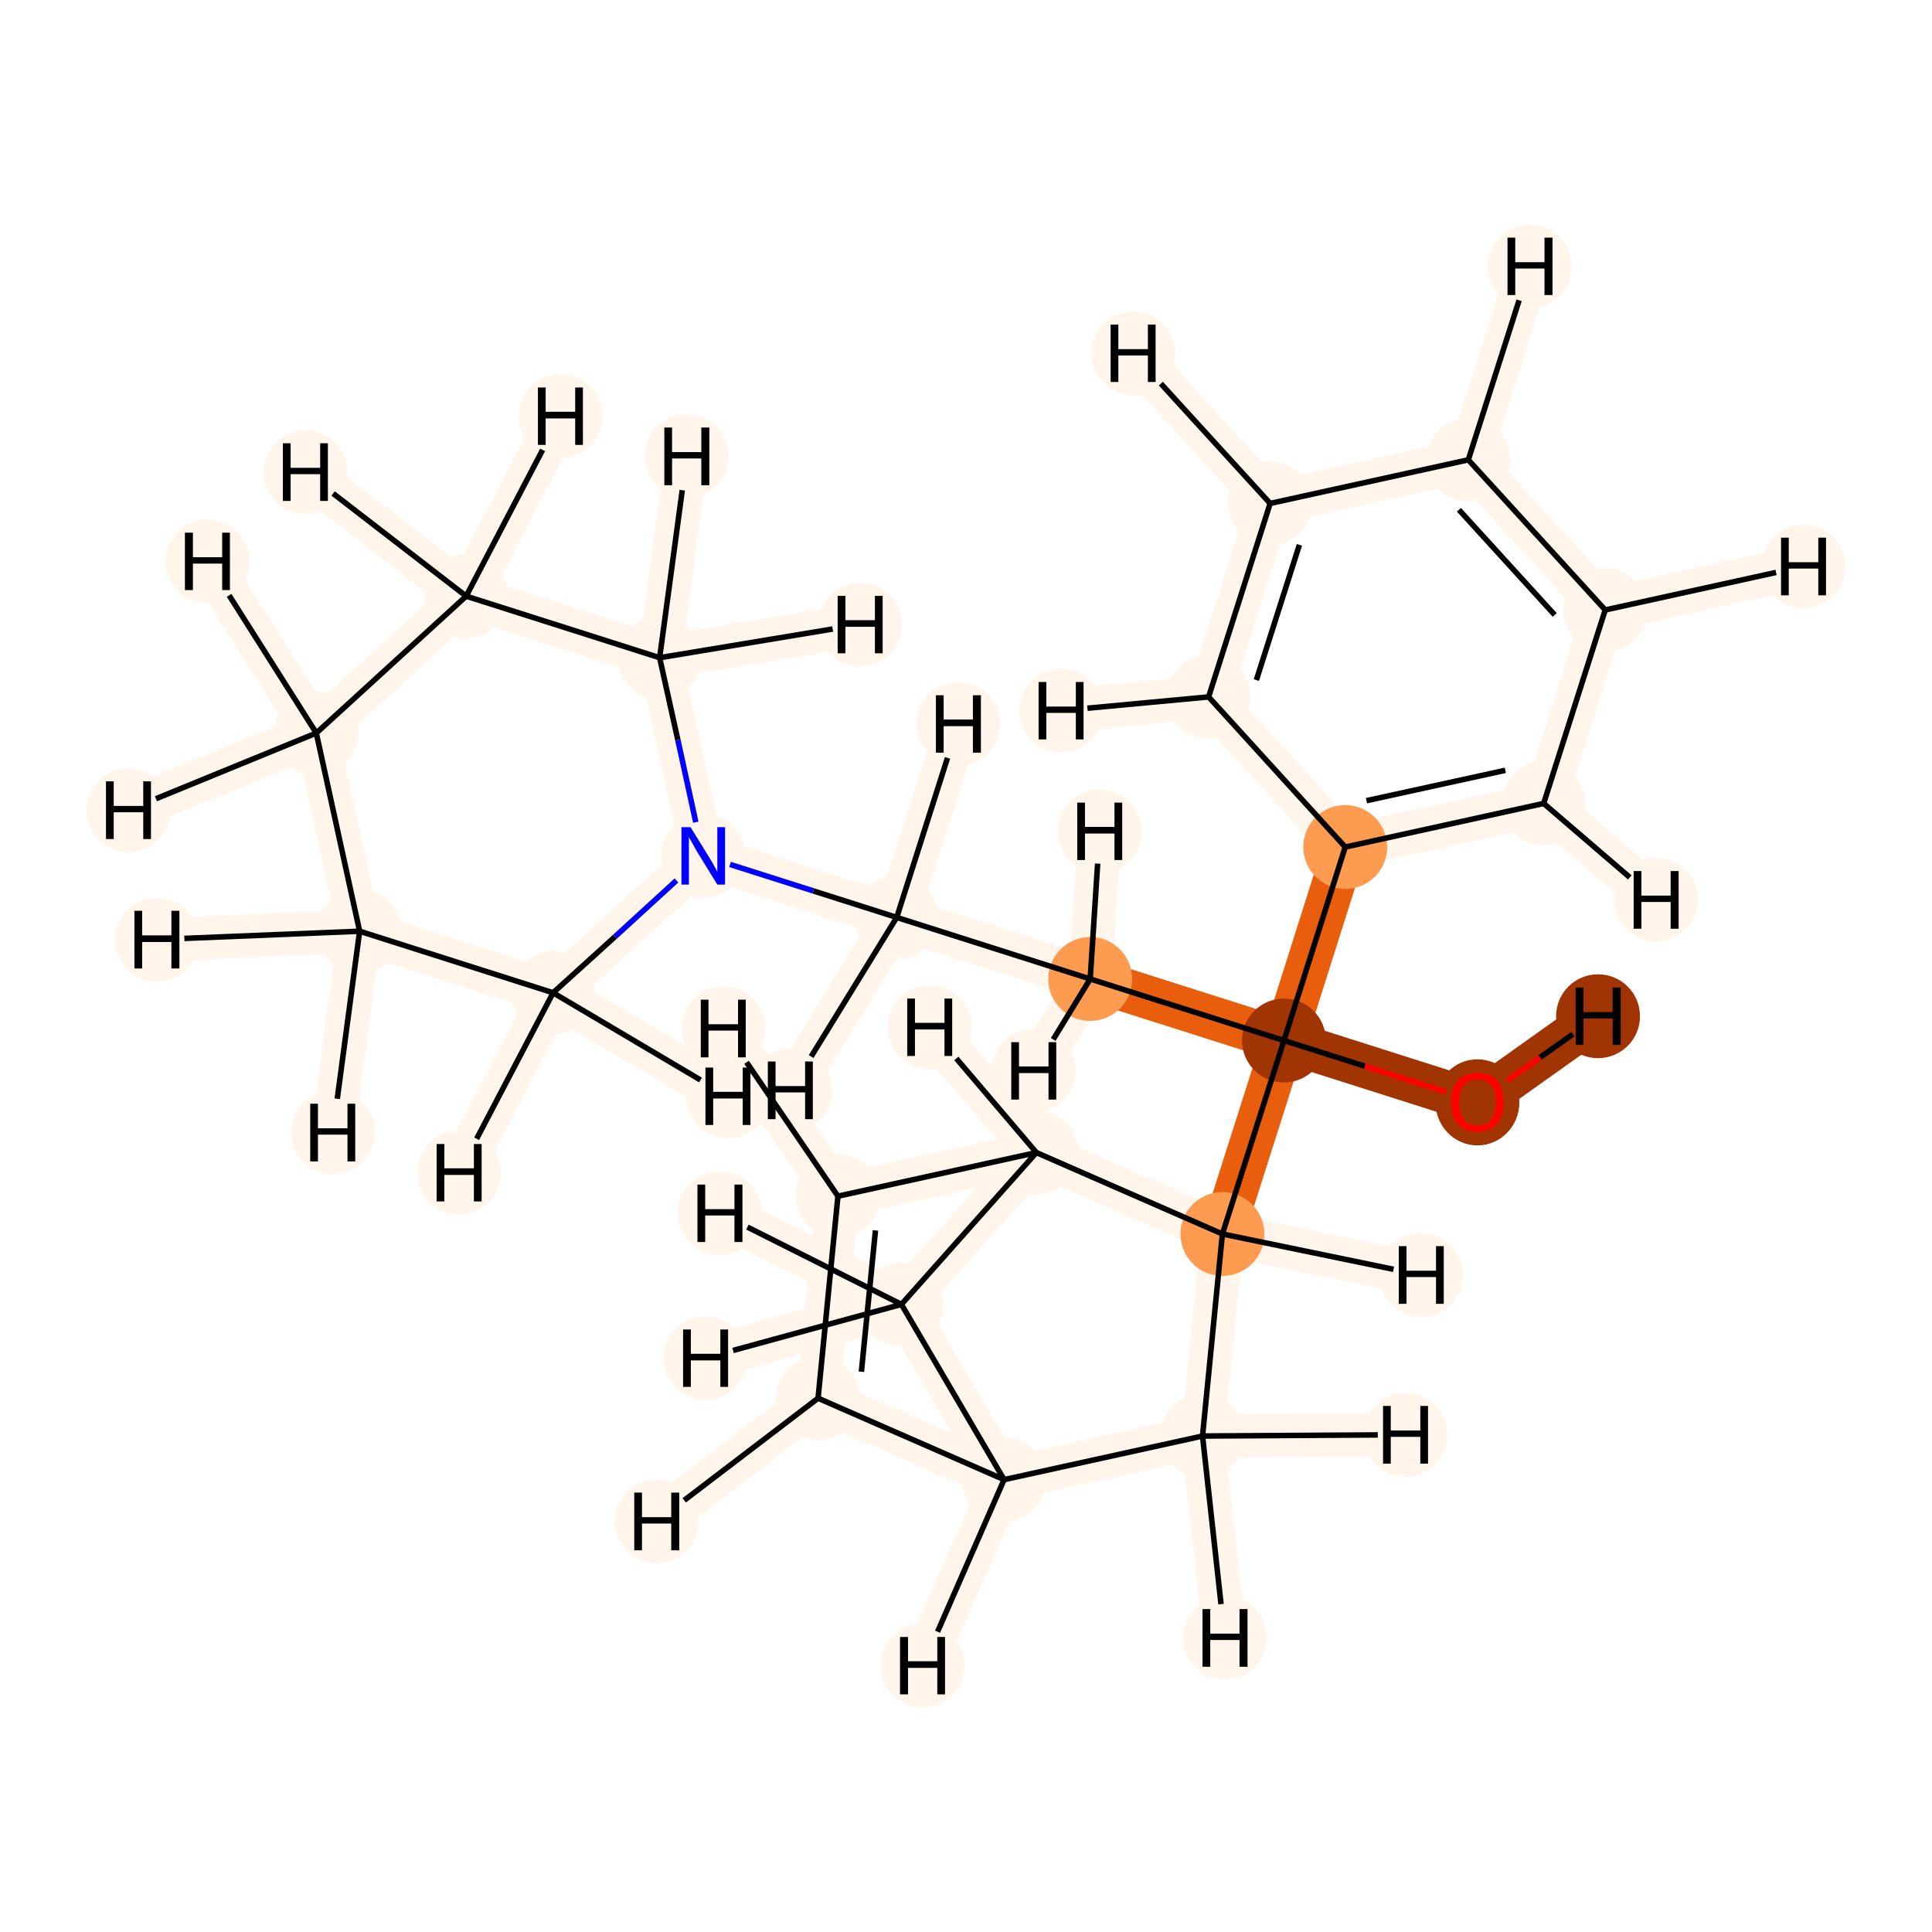 <?xml version='1.0' encoding='iso-8859-1'?>
<svg version='1.1' baseProfile='full'
              xmlns='http://www.w3.org/2000/svg'
                      xmlns:rdkit='http://www.rdkit.org/xml'
                      xmlns:xlink='http://www.w3.org/1999/xlink'
                  xml:space='preserve'
width='700px' height='700px' viewBox='0 0 700 700'>
<!-- END OF HEADER -->
<rect style='opacity:1.0;fill:#FFFFFF;stroke:none' width='700.0' height='700.0' x='0.0' y='0.0'> </rect>
<path d='M 535.3,399.3 L 465.2,377.0' style='fill:none;fill-rule:evenodd;stroke:#A13403;stroke-width:15.7px;stroke-linecap:butt;stroke-linejoin:miter;stroke-opacity:1' />
<path d='M 535.3,399.3 L 579.0,368.2' style='fill:none;fill-rule:evenodd;stroke:#A13403;stroke-width:15.7px;stroke-linecap:butt;stroke-linejoin:miter;stroke-opacity:1' />
<path d='M 465.2,377.0 L 442.9,447.1' style='fill:none;fill-rule:evenodd;stroke:#E95E0D;stroke-width:15.7px;stroke-linecap:butt;stroke-linejoin:miter;stroke-opacity:1' />
<path d='M 465.2,377.0 L 487.4,306.9' style='fill:none;fill-rule:evenodd;stroke:#E95E0D;stroke-width:15.7px;stroke-linecap:butt;stroke-linejoin:miter;stroke-opacity:1' />
<path d='M 465.2,377.0 L 395.0,354.7' style='fill:none;fill-rule:evenodd;stroke:#E95E0D;stroke-width:15.7px;stroke-linecap:butt;stroke-linejoin:miter;stroke-opacity:1' />
<path d='M 442.9,447.1 L 435.7,520.3' style='fill:none;fill-rule:evenodd;stroke:#FFF5EB;stroke-width:15.7px;stroke-linecap:butt;stroke-linejoin:miter;stroke-opacity:1' />
<path d='M 442.9,447.1 L 375.5,417.6' style='fill:none;fill-rule:evenodd;stroke:#FFF5EB;stroke-width:15.7px;stroke-linecap:butt;stroke-linejoin:miter;stroke-opacity:1' />
<path d='M 442.9,447.1 L 514.9,461.9' style='fill:none;fill-rule:evenodd;stroke:#FFF5EB;stroke-width:15.7px;stroke-linecap:butt;stroke-linejoin:miter;stroke-opacity:1' />
<path d='M 435.7,520.3 L 363.8,536.1' style='fill:none;fill-rule:evenodd;stroke:#FFF5EB;stroke-width:15.7px;stroke-linecap:butt;stroke-linejoin:miter;stroke-opacity:1' />
<path d='M 435.7,520.3 L 509.2,519.9' style='fill:none;fill-rule:evenodd;stroke:#FFF5EB;stroke-width:15.7px;stroke-linecap:butt;stroke-linejoin:miter;stroke-opacity:1' />
<path d='M 435.7,520.3 L 443.8,593.4' style='fill:none;fill-rule:evenodd;stroke:#FFF5EB;stroke-width:15.7px;stroke-linecap:butt;stroke-linejoin:miter;stroke-opacity:1' />
<path d='M 363.8,536.1 L 326.6,472.6' style='fill:none;fill-rule:evenodd;stroke:#FFF5EB;stroke-width:15.7px;stroke-linecap:butt;stroke-linejoin:miter;stroke-opacity:1' />
<path d='M 363.8,536.1 L 296.4,506.6' style='fill:none;fill-rule:evenodd;stroke:#FFF5EB;stroke-width:15.7px;stroke-linecap:butt;stroke-linejoin:miter;stroke-opacity:1' />
<path d='M 363.8,536.1 L 334.3,603.5' style='fill:none;fill-rule:evenodd;stroke:#FFF5EB;stroke-width:15.7px;stroke-linecap:butt;stroke-linejoin:miter;stroke-opacity:1' />
<path d='M 326.6,472.6 L 375.5,417.6' style='fill:none;fill-rule:evenodd;stroke:#FFF5EB;stroke-width:15.7px;stroke-linecap:butt;stroke-linejoin:miter;stroke-opacity:1' />
<path d='M 326.6,472.6 L 255.6,492.1' style='fill:none;fill-rule:evenodd;stroke:#FFF5EB;stroke-width:15.7px;stroke-linecap:butt;stroke-linejoin:miter;stroke-opacity:1' />
<path d='M 326.6,472.6 L 260.8,439.6' style='fill:none;fill-rule:evenodd;stroke:#FFF5EB;stroke-width:15.7px;stroke-linecap:butt;stroke-linejoin:miter;stroke-opacity:1' />
<path d='M 375.5,417.6 L 303.6,433.4' style='fill:none;fill-rule:evenodd;stroke:#FFF5EB;stroke-width:15.7px;stroke-linecap:butt;stroke-linejoin:miter;stroke-opacity:1' />
<path d='M 375.5,417.6 L 336.9,372.2' style='fill:none;fill-rule:evenodd;stroke:#FFF5EB;stroke-width:15.7px;stroke-linecap:butt;stroke-linejoin:miter;stroke-opacity:1' />
<path d='M 303.6,433.4 L 296.4,506.6' style='fill:none;fill-rule:evenodd;stroke:#FFF5EB;stroke-width:15.7px;stroke-linecap:butt;stroke-linejoin:miter;stroke-opacity:1' />
<path d='M 303.6,433.4 L 262.1,372.6' style='fill:none;fill-rule:evenodd;stroke:#FFF5EB;stroke-width:15.7px;stroke-linecap:butt;stroke-linejoin:miter;stroke-opacity:1' />
<path d='M 296.4,506.6 L 237.9,551.2' style='fill:none;fill-rule:evenodd;stroke:#FFF5EB;stroke-width:15.7px;stroke-linecap:butt;stroke-linejoin:miter;stroke-opacity:1' />
<path d='M 487.4,306.9 L 559.3,291.1' style='fill:none;fill-rule:evenodd;stroke:#FFF5EB;stroke-width:15.7px;stroke-linecap:butt;stroke-linejoin:miter;stroke-opacity:1' />
<path d='M 487.4,306.9 L 437.9,252.5' style='fill:none;fill-rule:evenodd;stroke:#FFF5EB;stroke-width:15.7px;stroke-linecap:butt;stroke-linejoin:miter;stroke-opacity:1' />
<path d='M 559.3,291.1 L 581.6,221.0' style='fill:none;fill-rule:evenodd;stroke:#FFF5EB;stroke-width:15.7px;stroke-linecap:butt;stroke-linejoin:miter;stroke-opacity:1' />
<path d='M 559.3,291.1 L 600.0,326.0' style='fill:none;fill-rule:evenodd;stroke:#FFF5EB;stroke-width:15.7px;stroke-linecap:butt;stroke-linejoin:miter;stroke-opacity:1' />
<path d='M 581.6,221.0 L 532.0,166.6' style='fill:none;fill-rule:evenodd;stroke:#FFF5EB;stroke-width:15.7px;stroke-linecap:butt;stroke-linejoin:miter;stroke-opacity:1' />
<path d='M 581.6,221.0 L 653.5,205.2' style='fill:none;fill-rule:evenodd;stroke:#FFF5EB;stroke-width:15.7px;stroke-linecap:butt;stroke-linejoin:miter;stroke-opacity:1' />
<path d='M 532.0,166.6 L 460.2,182.4' style='fill:none;fill-rule:evenodd;stroke:#FFF5EB;stroke-width:15.7px;stroke-linecap:butt;stroke-linejoin:miter;stroke-opacity:1' />
<path d='M 532.0,166.6 L 554.3,96.5' style='fill:none;fill-rule:evenodd;stroke:#FFF5EB;stroke-width:15.7px;stroke-linecap:butt;stroke-linejoin:miter;stroke-opacity:1' />
<path d='M 460.2,182.4 L 437.9,252.5' style='fill:none;fill-rule:evenodd;stroke:#FFF5EB;stroke-width:15.7px;stroke-linecap:butt;stroke-linejoin:miter;stroke-opacity:1' />
<path d='M 460.2,182.4 L 410.6,128.0' style='fill:none;fill-rule:evenodd;stroke:#FFF5EB;stroke-width:15.7px;stroke-linecap:butt;stroke-linejoin:miter;stroke-opacity:1' />
<path d='M 437.9,252.5 L 384.5,257.5' style='fill:none;fill-rule:evenodd;stroke:#FFF5EB;stroke-width:15.7px;stroke-linecap:butt;stroke-linejoin:miter;stroke-opacity:1' />
<path d='M 395.0,354.7 L 324.9,332.4' style='fill:none;fill-rule:evenodd;stroke:#FFF5EB;stroke-width:15.7px;stroke-linecap:butt;stroke-linejoin:miter;stroke-opacity:1' />
<path d='M 395.0,354.7 L 398.4,301.2' style='fill:none;fill-rule:evenodd;stroke:#FFF5EB;stroke-width:15.7px;stroke-linecap:butt;stroke-linejoin:miter;stroke-opacity:1' />
<path d='M 395.0,354.7 L 374.5,388.0' style='fill:none;fill-rule:evenodd;stroke:#FFF5EB;stroke-width:15.7px;stroke-linecap:butt;stroke-linejoin:miter;stroke-opacity:1' />
<path d='M 324.9,332.4 L 254.8,310.1' style='fill:none;fill-rule:evenodd;stroke:#FFF5EB;stroke-width:15.7px;stroke-linecap:butt;stroke-linejoin:miter;stroke-opacity:1' />
<path d='M 324.9,332.4 L 347.2,262.3' style='fill:none;fill-rule:evenodd;stroke:#FFF5EB;stroke-width:15.7px;stroke-linecap:butt;stroke-linejoin:miter;stroke-opacity:1' />
<path d='M 324.9,332.4 L 286.3,395.1' style='fill:none;fill-rule:evenodd;stroke:#FFF5EB;stroke-width:15.7px;stroke-linecap:butt;stroke-linejoin:miter;stroke-opacity:1' />
<path d='M 254.8,310.1 L 239.0,238.3' style='fill:none;fill-rule:evenodd;stroke:#FFF5EB;stroke-width:15.7px;stroke-linecap:butt;stroke-linejoin:miter;stroke-opacity:1' />
<path d='M 254.8,310.1 L 200.4,359.7' style='fill:none;fill-rule:evenodd;stroke:#FFF5EB;stroke-width:15.7px;stroke-linecap:butt;stroke-linejoin:miter;stroke-opacity:1' />
<path d='M 239.0,238.3 L 168.9,216.0' style='fill:none;fill-rule:evenodd;stroke:#FFF5EB;stroke-width:15.7px;stroke-linecap:butt;stroke-linejoin:miter;stroke-opacity:1' />
<path d='M 239.0,238.3 L 248.8,165.3' style='fill:none;fill-rule:evenodd;stroke:#FFF5EB;stroke-width:15.7px;stroke-linecap:butt;stroke-linejoin:miter;stroke-opacity:1' />
<path d='M 239.0,238.3 L 311.6,226.3' style='fill:none;fill-rule:evenodd;stroke:#FFF5EB;stroke-width:15.7px;stroke-linecap:butt;stroke-linejoin:miter;stroke-opacity:1' />
<path d='M 168.9,216.0 L 114.6,265.6' style='fill:none;fill-rule:evenodd;stroke:#FFF5EB;stroke-width:15.7px;stroke-linecap:butt;stroke-linejoin:miter;stroke-opacity:1' />
<path d='M 168.9,216.0 L 110.7,171.1' style='fill:none;fill-rule:evenodd;stroke:#FFF5EB;stroke-width:15.7px;stroke-linecap:butt;stroke-linejoin:miter;stroke-opacity:1' />
<path d='M 168.9,216.0 L 203.1,150.8' style='fill:none;fill-rule:evenodd;stroke:#FFF5EB;stroke-width:15.7px;stroke-linecap:butt;stroke-linejoin:miter;stroke-opacity:1' />
<path d='M 114.6,265.6 L 130.3,337.4' style='fill:none;fill-rule:evenodd;stroke:#FFF5EB;stroke-width:15.7px;stroke-linecap:butt;stroke-linejoin:miter;stroke-opacity:1' />
<path d='M 114.6,265.6 L 46.5,293.6' style='fill:none;fill-rule:evenodd;stroke:#FFF5EB;stroke-width:15.7px;stroke-linecap:butt;stroke-linejoin:miter;stroke-opacity:1' />
<path d='M 114.6,265.6 L 75.2,203.4' style='fill:none;fill-rule:evenodd;stroke:#FFF5EB;stroke-width:15.7px;stroke-linecap:butt;stroke-linejoin:miter;stroke-opacity:1' />
<path d='M 130.3,337.4 L 200.4,359.7' style='fill:none;fill-rule:evenodd;stroke:#FFF5EB;stroke-width:15.7px;stroke-linecap:butt;stroke-linejoin:miter;stroke-opacity:1' />
<path d='M 130.3,337.4 L 120.6,410.3' style='fill:none;fill-rule:evenodd;stroke:#FFF5EB;stroke-width:15.7px;stroke-linecap:butt;stroke-linejoin:miter;stroke-opacity:1' />
<path d='M 130.3,337.4 L 56.8,340.5' style='fill:none;fill-rule:evenodd;stroke:#FFF5EB;stroke-width:15.7px;stroke-linecap:butt;stroke-linejoin:miter;stroke-opacity:1' />
<path d='M 200.4,359.7 L 263.8,397.2' style='fill:none;fill-rule:evenodd;stroke:#FFF5EB;stroke-width:15.7px;stroke-linecap:butt;stroke-linejoin:miter;stroke-opacity:1' />
<path d='M 200.4,359.7 L 166.3,424.9' style='fill:none;fill-rule:evenodd;stroke:#FFF5EB;stroke-width:15.7px;stroke-linecap:butt;stroke-linejoin:miter;stroke-opacity:1' />
<ellipse cx='535.3' cy='399.4' rx='14.7' ry='15.1'  style='fill:#A13403;fill-rule:evenodd;stroke:#A13403;stroke-width:1.0px;stroke-linecap:butt;stroke-linejoin:miter;stroke-opacity:1' />
<ellipse cx='465.2' cy='377.0' rx='14.7' ry='14.7'  style='fill:#A13403;fill-rule:evenodd;stroke:#A13403;stroke-width:1.0px;stroke-linecap:butt;stroke-linejoin:miter;stroke-opacity:1' />
<ellipse cx='442.9' cy='447.1' rx='14.7' ry='14.7'  style='fill:#FD9C51;fill-rule:evenodd;stroke:#FD9C51;stroke-width:1.0px;stroke-linecap:butt;stroke-linejoin:miter;stroke-opacity:1' />
<ellipse cx='435.7' cy='520.3' rx='14.7' ry='14.7'  style='fill:#FFF5EB;fill-rule:evenodd;stroke:#FFF5EB;stroke-width:1.0px;stroke-linecap:butt;stroke-linejoin:miter;stroke-opacity:1' />
<ellipse cx='363.8' cy='536.1' rx='14.7' ry='14.7'  style='fill:#FFF5EB;fill-rule:evenodd;stroke:#FFF5EB;stroke-width:1.0px;stroke-linecap:butt;stroke-linejoin:miter;stroke-opacity:1' />
<ellipse cx='326.6' cy='472.6' rx='14.7' ry='14.7'  style='fill:#FFF5EB;fill-rule:evenodd;stroke:#FFF5EB;stroke-width:1.0px;stroke-linecap:butt;stroke-linejoin:miter;stroke-opacity:1' />
<ellipse cx='375.5' cy='417.6' rx='14.7' ry='14.7'  style='fill:#FFF5EB;fill-rule:evenodd;stroke:#FFF5EB;stroke-width:1.0px;stroke-linecap:butt;stroke-linejoin:miter;stroke-opacity:1' />
<ellipse cx='303.6' cy='433.4' rx='14.7' ry='14.7'  style='fill:#FFF5EB;fill-rule:evenodd;stroke:#FFF5EB;stroke-width:1.0px;stroke-linecap:butt;stroke-linejoin:miter;stroke-opacity:1' />
<ellipse cx='296.4' cy='506.6' rx='14.7' ry='14.7'  style='fill:#FFF5EB;fill-rule:evenodd;stroke:#FFF5EB;stroke-width:1.0px;stroke-linecap:butt;stroke-linejoin:miter;stroke-opacity:1' />
<ellipse cx='487.4' cy='306.9' rx='14.7' ry='14.7'  style='fill:#FD9C51;fill-rule:evenodd;stroke:#FD9C51;stroke-width:1.0px;stroke-linecap:butt;stroke-linejoin:miter;stroke-opacity:1' />
<ellipse cx='559.3' cy='291.1' rx='14.7' ry='14.7'  style='fill:#FFF5EB;fill-rule:evenodd;stroke:#FFF5EB;stroke-width:1.0px;stroke-linecap:butt;stroke-linejoin:miter;stroke-opacity:1' />
<ellipse cx='581.6' cy='221.0' rx='14.7' ry='14.7'  style='fill:#FFF5EB;fill-rule:evenodd;stroke:#FFF5EB;stroke-width:1.0px;stroke-linecap:butt;stroke-linejoin:miter;stroke-opacity:1' />
<ellipse cx='532.0' cy='166.6' rx='14.7' ry='14.7'  style='fill:#FFF5EB;fill-rule:evenodd;stroke:#FFF5EB;stroke-width:1.0px;stroke-linecap:butt;stroke-linejoin:miter;stroke-opacity:1' />
<ellipse cx='460.2' cy='182.4' rx='14.7' ry='14.7'  style='fill:#FFF5EB;fill-rule:evenodd;stroke:#FFF5EB;stroke-width:1.0px;stroke-linecap:butt;stroke-linejoin:miter;stroke-opacity:1' />
<ellipse cx='437.9' cy='252.5' rx='14.7' ry='14.7'  style='fill:#FFF5EB;fill-rule:evenodd;stroke:#FFF5EB;stroke-width:1.0px;stroke-linecap:butt;stroke-linejoin:miter;stroke-opacity:1' />
<ellipse cx='395.0' cy='354.7' rx='14.7' ry='14.7'  style='fill:#FD9C51;fill-rule:evenodd;stroke:#FD9C51;stroke-width:1.0px;stroke-linecap:butt;stroke-linejoin:miter;stroke-opacity:1' />
<ellipse cx='324.9' cy='332.4' rx='14.7' ry='14.7'  style='fill:#FFF5EB;fill-rule:evenodd;stroke:#FFF5EB;stroke-width:1.0px;stroke-linecap:butt;stroke-linejoin:miter;stroke-opacity:1' />
<ellipse cx='254.8' cy='310.1' rx='14.7' ry='14.7'  style='fill:#FFF5EB;fill-rule:evenodd;stroke:#FFF5EB;stroke-width:1.0px;stroke-linecap:butt;stroke-linejoin:miter;stroke-opacity:1' />
<ellipse cx='239.0' cy='238.3' rx='14.7' ry='14.7'  style='fill:#FFF5EB;fill-rule:evenodd;stroke:#FFF5EB;stroke-width:1.0px;stroke-linecap:butt;stroke-linejoin:miter;stroke-opacity:1' />
<ellipse cx='168.9' cy='216.0' rx='14.7' ry='14.7'  style='fill:#FFF5EB;fill-rule:evenodd;stroke:#FFF5EB;stroke-width:1.0px;stroke-linecap:butt;stroke-linejoin:miter;stroke-opacity:1' />
<ellipse cx='114.6' cy='265.6' rx='14.7' ry='14.7'  style='fill:#FFF5EB;fill-rule:evenodd;stroke:#FFF5EB;stroke-width:1.0px;stroke-linecap:butt;stroke-linejoin:miter;stroke-opacity:1' />
<ellipse cx='130.3' cy='337.4' rx='14.7' ry='14.7'  style='fill:#FFF5EB;fill-rule:evenodd;stroke:#FFF5EB;stroke-width:1.0px;stroke-linecap:butt;stroke-linejoin:miter;stroke-opacity:1' />
<ellipse cx='200.4' cy='359.7' rx='14.7' ry='14.7'  style='fill:#FFF5EB;fill-rule:evenodd;stroke:#FFF5EB;stroke-width:1.0px;stroke-linecap:butt;stroke-linejoin:miter;stroke-opacity:1' />
<ellipse cx='579.0' cy='368.2' rx='14.7' ry='14.7'  style='fill:#A13403;fill-rule:evenodd;stroke:#A13403;stroke-width:1.0px;stroke-linecap:butt;stroke-linejoin:miter;stroke-opacity:1' />
<ellipse cx='514.9' cy='461.9' rx='14.7' ry='14.7'  style='fill:#FFF5EB;fill-rule:evenodd;stroke:#FFF5EB;stroke-width:1.0px;stroke-linecap:butt;stroke-linejoin:miter;stroke-opacity:1' />
<ellipse cx='509.2' cy='519.9' rx='14.7' ry='14.7'  style='fill:#FFF5EB;fill-rule:evenodd;stroke:#FFF5EB;stroke-width:1.0px;stroke-linecap:butt;stroke-linejoin:miter;stroke-opacity:1' />
<ellipse cx='443.8' cy='593.4' rx='14.7' ry='14.7'  style='fill:#FFF5EB;fill-rule:evenodd;stroke:#FFF5EB;stroke-width:1.0px;stroke-linecap:butt;stroke-linejoin:miter;stroke-opacity:1' />
<ellipse cx='334.3' cy='603.5' rx='14.7' ry='14.7'  style='fill:#FFF5EB;fill-rule:evenodd;stroke:#FFF5EB;stroke-width:1.0px;stroke-linecap:butt;stroke-linejoin:miter;stroke-opacity:1' />
<ellipse cx='255.6' cy='492.1' rx='14.7' ry='14.7'  style='fill:#FFF5EB;fill-rule:evenodd;stroke:#FFF5EB;stroke-width:1.0px;stroke-linecap:butt;stroke-linejoin:miter;stroke-opacity:1' />
<ellipse cx='260.8' cy='439.6' rx='14.7' ry='14.7'  style='fill:#FFF5EB;fill-rule:evenodd;stroke:#FFF5EB;stroke-width:1.0px;stroke-linecap:butt;stroke-linejoin:miter;stroke-opacity:1' />
<ellipse cx='336.9' cy='372.2' rx='14.7' ry='14.7'  style='fill:#FFF5EB;fill-rule:evenodd;stroke:#FFF5EB;stroke-width:1.0px;stroke-linecap:butt;stroke-linejoin:miter;stroke-opacity:1' />
<ellipse cx='262.1' cy='372.6' rx='14.7' ry='14.7'  style='fill:#FFF5EB;fill-rule:evenodd;stroke:#FFF5EB;stroke-width:1.0px;stroke-linecap:butt;stroke-linejoin:miter;stroke-opacity:1' />
<ellipse cx='237.9' cy='551.2' rx='14.7' ry='14.7'  style='fill:#FFF5EB;fill-rule:evenodd;stroke:#FFF5EB;stroke-width:1.0px;stroke-linecap:butt;stroke-linejoin:miter;stroke-opacity:1' />
<ellipse cx='600.0' cy='326.0' rx='14.7' ry='14.7'  style='fill:#FFF5EB;fill-rule:evenodd;stroke:#FFF5EB;stroke-width:1.0px;stroke-linecap:butt;stroke-linejoin:miter;stroke-opacity:1' />
<ellipse cx='653.5' cy='205.2' rx='14.7' ry='14.7'  style='fill:#FFF5EB;fill-rule:evenodd;stroke:#FFF5EB;stroke-width:1.0px;stroke-linecap:butt;stroke-linejoin:miter;stroke-opacity:1' />
<ellipse cx='554.3' cy='96.5' rx='14.7' ry='14.7'  style='fill:#FFF5EB;fill-rule:evenodd;stroke:#FFF5EB;stroke-width:1.0px;stroke-linecap:butt;stroke-linejoin:miter;stroke-opacity:1' />
<ellipse cx='410.6' cy='128.0' rx='14.7' ry='14.7'  style='fill:#FFF5EB;fill-rule:evenodd;stroke:#FFF5EB;stroke-width:1.0px;stroke-linecap:butt;stroke-linejoin:miter;stroke-opacity:1' />
<ellipse cx='384.5' cy='257.5' rx='14.7' ry='14.7'  style='fill:#FFF5EB;fill-rule:evenodd;stroke:#FFF5EB;stroke-width:1.0px;stroke-linecap:butt;stroke-linejoin:miter;stroke-opacity:1' />
<ellipse cx='398.4' cy='301.2' rx='14.7' ry='14.7'  style='fill:#FFF5EB;fill-rule:evenodd;stroke:#FFF5EB;stroke-width:1.0px;stroke-linecap:butt;stroke-linejoin:miter;stroke-opacity:1' />
<ellipse cx='374.5' cy='388.0' rx='14.7' ry='14.7'  style='fill:#FFF5EB;fill-rule:evenodd;stroke:#FFF5EB;stroke-width:1.0px;stroke-linecap:butt;stroke-linejoin:miter;stroke-opacity:1' />
<ellipse cx='347.2' cy='262.3' rx='14.7' ry='14.7'  style='fill:#FFF5EB;fill-rule:evenodd;stroke:#FFF5EB;stroke-width:1.0px;stroke-linecap:butt;stroke-linejoin:miter;stroke-opacity:1' />
<ellipse cx='286.3' cy='395.1' rx='14.7' ry='14.7'  style='fill:#FFF5EB;fill-rule:evenodd;stroke:#FFF5EB;stroke-width:1.0px;stroke-linecap:butt;stroke-linejoin:miter;stroke-opacity:1' />
<ellipse cx='248.8' cy='165.3' rx='14.7' ry='14.7'  style='fill:#FFF5EB;fill-rule:evenodd;stroke:#FFF5EB;stroke-width:1.0px;stroke-linecap:butt;stroke-linejoin:miter;stroke-opacity:1' />
<ellipse cx='311.6' cy='226.3' rx='14.7' ry='14.7'  style='fill:#FFF5EB;fill-rule:evenodd;stroke:#FFF5EB;stroke-width:1.0px;stroke-linecap:butt;stroke-linejoin:miter;stroke-opacity:1' />
<ellipse cx='110.7' cy='171.1' rx='14.7' ry='14.7'  style='fill:#FFF5EB;fill-rule:evenodd;stroke:#FFF5EB;stroke-width:1.0px;stroke-linecap:butt;stroke-linejoin:miter;stroke-opacity:1' />
<ellipse cx='203.1' cy='150.8' rx='14.7' ry='14.7'  style='fill:#FFF5EB;fill-rule:evenodd;stroke:#FFF5EB;stroke-width:1.0px;stroke-linecap:butt;stroke-linejoin:miter;stroke-opacity:1' />
<ellipse cx='46.5' cy='293.6' rx='14.7' ry='14.7'  style='fill:#FFF5EB;fill-rule:evenodd;stroke:#FFF5EB;stroke-width:1.0px;stroke-linecap:butt;stroke-linejoin:miter;stroke-opacity:1' />
<ellipse cx='75.2' cy='203.4' rx='14.7' ry='14.7'  style='fill:#FFF5EB;fill-rule:evenodd;stroke:#FFF5EB;stroke-width:1.0px;stroke-linecap:butt;stroke-linejoin:miter;stroke-opacity:1' />
<ellipse cx='120.6' cy='410.3' rx='14.7' ry='14.7'  style='fill:#FFF5EB;fill-rule:evenodd;stroke:#FFF5EB;stroke-width:1.0px;stroke-linecap:butt;stroke-linejoin:miter;stroke-opacity:1' />
<ellipse cx='56.8' cy='340.5' rx='14.7' ry='14.7'  style='fill:#FFF5EB;fill-rule:evenodd;stroke:#FFF5EB;stroke-width:1.0px;stroke-linecap:butt;stroke-linejoin:miter;stroke-opacity:1' />
<ellipse cx='263.8' cy='397.2' rx='14.7' ry='14.7'  style='fill:#FFF5EB;fill-rule:evenodd;stroke:#FFF5EB;stroke-width:1.0px;stroke-linecap:butt;stroke-linejoin:miter;stroke-opacity:1' />
<ellipse cx='166.3' cy='424.9' rx='14.7' ry='14.7'  style='fill:#FFF5EB;fill-rule:evenodd;stroke:#FFF5EB;stroke-width:1.0px;stroke-linecap:butt;stroke-linejoin:miter;stroke-opacity:1' />
<path class='bond-0 atom-0 atom-1' d='M 523.9,395.6 L 494.5,386.3' style='fill:none;fill-rule:evenodd;stroke:#FF0000;stroke-width:2.0px;stroke-linecap:butt;stroke-linejoin:miter;stroke-opacity:1' />
<path class='bond-0 atom-0 atom-1' d='M 494.5,386.3 L 465.2,377.0' style='fill:none;fill-rule:evenodd;stroke:#000000;stroke-width:2.0px;stroke-linecap:butt;stroke-linejoin:miter;stroke-opacity:1' />
<path class='bond-26 atom-0 atom-23' d='M 546.2,391.5 L 558.0,383.1' style='fill:none;fill-rule:evenodd;stroke:#FF0000;stroke-width:2.0px;stroke-linecap:butt;stroke-linejoin:miter;stroke-opacity:1' />
<path class='bond-26 atom-0 atom-23' d='M 558.0,383.1 L 569.9,374.7' style='fill:none;fill-rule:evenodd;stroke:#000000;stroke-width:2.0px;stroke-linecap:butt;stroke-linejoin:miter;stroke-opacity:1' />
<path class='bond-1 atom-1 atom-2' d='M 465.2,377.0 L 442.9,447.1' style='fill:none;fill-rule:evenodd;stroke:#000000;stroke-width:2.0px;stroke-linecap:butt;stroke-linejoin:miter;stroke-opacity:1' />
<path class='bond-8 atom-1 atom-9' d='M 465.2,377.0 L 487.4,306.9' style='fill:none;fill-rule:evenodd;stroke:#000000;stroke-width:2.0px;stroke-linecap:butt;stroke-linejoin:miter;stroke-opacity:1' />
<path class='bond-14 atom-1 atom-15' d='M 465.2,377.0 L 395.0,354.7' style='fill:none;fill-rule:evenodd;stroke:#000000;stroke-width:2.0px;stroke-linecap:butt;stroke-linejoin:miter;stroke-opacity:1' />
<path class='bond-2 atom-2 atom-3' d='M 442.9,447.1 L 435.7,520.3' style='fill:none;fill-rule:evenodd;stroke:#000000;stroke-width:2.0px;stroke-linecap:butt;stroke-linejoin:miter;stroke-opacity:1' />
<path class='bond-22 atom-6 atom-2' d='M 375.5,417.6 L 442.9,447.1' style='fill:none;fill-rule:evenodd;stroke:#000000;stroke-width:2.0px;stroke-linecap:butt;stroke-linejoin:miter;stroke-opacity:1' />
<path class='bond-27 atom-2 atom-24' d='M 442.9,447.1 L 504.9,459.9' style='fill:none;fill-rule:evenodd;stroke:#000000;stroke-width:2.0px;stroke-linecap:butt;stroke-linejoin:miter;stroke-opacity:1' />
<path class='bond-3 atom-3 atom-4' d='M 435.7,520.3 L 363.8,536.1' style='fill:none;fill-rule:evenodd;stroke:#000000;stroke-width:2.0px;stroke-linecap:butt;stroke-linejoin:miter;stroke-opacity:1' />
<path class='bond-28 atom-3 atom-25' d='M 435.7,520.3 L 499.2,519.9' style='fill:none;fill-rule:evenodd;stroke:#000000;stroke-width:2.0px;stroke-linecap:butt;stroke-linejoin:miter;stroke-opacity:1' />
<path class='bond-29 atom-3 atom-26' d='M 435.7,520.3 L 442.4,581.2' style='fill:none;fill-rule:evenodd;stroke:#000000;stroke-width:2.0px;stroke-linecap:butt;stroke-linejoin:miter;stroke-opacity:1' />
<path class='bond-4 atom-4 atom-5' d='M 363.8,536.1 L 326.6,472.6' style='fill:none;fill-rule:evenodd;stroke:#000000;stroke-width:2.0px;stroke-linecap:butt;stroke-linejoin:miter;stroke-opacity:1' />
<path class='bond-25 atom-8 atom-4' d='M 296.4,506.6 L 363.8,536.1' style='fill:none;fill-rule:evenodd;stroke:#000000;stroke-width:2.0px;stroke-linecap:butt;stroke-linejoin:miter;stroke-opacity:1' />
<path class='bond-30 atom-4 atom-27' d='M 363.8,536.1 L 339.7,591.2' style='fill:none;fill-rule:evenodd;stroke:#000000;stroke-width:2.0px;stroke-linecap:butt;stroke-linejoin:miter;stroke-opacity:1' />
<path class='bond-5 atom-5 atom-6' d='M 326.6,472.6 L 375.5,417.6' style='fill:none;fill-rule:evenodd;stroke:#000000;stroke-width:2.0px;stroke-linecap:butt;stroke-linejoin:miter;stroke-opacity:1' />
<path class='bond-31 atom-5 atom-28' d='M 326.6,472.6 L 265.6,489.3' style='fill:none;fill-rule:evenodd;stroke:#000000;stroke-width:2.0px;stroke-linecap:butt;stroke-linejoin:miter;stroke-opacity:1' />
<path class='bond-32 atom-5 atom-29' d='M 326.6,472.6 L 270.8,444.6' style='fill:none;fill-rule:evenodd;stroke:#000000;stroke-width:2.0px;stroke-linecap:butt;stroke-linejoin:miter;stroke-opacity:1' />
<path class='bond-6 atom-6 atom-7' d='M 375.5,417.6 L 303.6,433.4' style='fill:none;fill-rule:evenodd;stroke:#000000;stroke-width:2.0px;stroke-linecap:butt;stroke-linejoin:miter;stroke-opacity:1' />
<path class='bond-33 atom-6 atom-30' d='M 375.5,417.6 L 346.5,383.5' style='fill:none;fill-rule:evenodd;stroke:#000000;stroke-width:2.0px;stroke-linecap:butt;stroke-linejoin:miter;stroke-opacity:1' />
<path class='bond-7 atom-7 atom-8' d='M 303.6,433.4 L 296.4,506.6' style='fill:none;fill-rule:evenodd;stroke:#000000;stroke-width:2.0px;stroke-linecap:butt;stroke-linejoin:miter;stroke-opacity:1' />
<path class='bond-7 atom-7 atom-8' d='M 317.2,445.8 L 312.1,497.0' style='fill:none;fill-rule:evenodd;stroke:#000000;stroke-width:2.0px;stroke-linecap:butt;stroke-linejoin:miter;stroke-opacity:1' />
<path class='bond-34 atom-7 atom-31' d='M 303.6,433.4 L 270.5,384.9' style='fill:none;fill-rule:evenodd;stroke:#000000;stroke-width:2.0px;stroke-linecap:butt;stroke-linejoin:miter;stroke-opacity:1' />
<path class='bond-35 atom-8 atom-32' d='M 296.4,506.6 L 247.9,543.6' style='fill:none;fill-rule:evenodd;stroke:#000000;stroke-width:2.0px;stroke-linecap:butt;stroke-linejoin:miter;stroke-opacity:1' />
<path class='bond-9 atom-9 atom-10' d='M 487.4,306.9 L 559.3,291.1' style='fill:none;fill-rule:evenodd;stroke:#000000;stroke-width:2.0px;stroke-linecap:butt;stroke-linejoin:miter;stroke-opacity:1' />
<path class='bond-9 atom-9 atom-10' d='M 495.1,290.1 L 545.4,279.1' style='fill:none;fill-rule:evenodd;stroke:#000000;stroke-width:2.0px;stroke-linecap:butt;stroke-linejoin:miter;stroke-opacity:1' />
<path class='bond-23 atom-14 atom-9' d='M 437.9,252.5 L 487.4,306.9' style='fill:none;fill-rule:evenodd;stroke:#000000;stroke-width:2.0px;stroke-linecap:butt;stroke-linejoin:miter;stroke-opacity:1' />
<path class='bond-10 atom-10 atom-11' d='M 559.3,291.1 L 581.6,221.0' style='fill:none;fill-rule:evenodd;stroke:#000000;stroke-width:2.0px;stroke-linecap:butt;stroke-linejoin:miter;stroke-opacity:1' />
<path class='bond-36 atom-10 atom-33' d='M 559.3,291.1 L 590.5,317.9' style='fill:none;fill-rule:evenodd;stroke:#000000;stroke-width:2.0px;stroke-linecap:butt;stroke-linejoin:miter;stroke-opacity:1' />
<path class='bond-11 atom-11 atom-12' d='M 581.6,221.0 L 532.0,166.6' style='fill:none;fill-rule:evenodd;stroke:#000000;stroke-width:2.0px;stroke-linecap:butt;stroke-linejoin:miter;stroke-opacity:1' />
<path class='bond-11 atom-11 atom-12' d='M 563.3,222.8 L 528.6,184.7' style='fill:none;fill-rule:evenodd;stroke:#000000;stroke-width:2.0px;stroke-linecap:butt;stroke-linejoin:miter;stroke-opacity:1' />
<path class='bond-37 atom-11 atom-34' d='M 581.6,221.0 L 643.5,207.4' style='fill:none;fill-rule:evenodd;stroke:#000000;stroke-width:2.0px;stroke-linecap:butt;stroke-linejoin:miter;stroke-opacity:1' />
<path class='bond-12 atom-12 atom-13' d='M 532.0,166.6 L 460.2,182.4' style='fill:none;fill-rule:evenodd;stroke:#000000;stroke-width:2.0px;stroke-linecap:butt;stroke-linejoin:miter;stroke-opacity:1' />
<path class='bond-38 atom-12 atom-35' d='M 532.0,166.6 L 550.4,108.8' style='fill:none;fill-rule:evenodd;stroke:#000000;stroke-width:2.0px;stroke-linecap:butt;stroke-linejoin:miter;stroke-opacity:1' />
<path class='bond-13 atom-13 atom-14' d='M 460.2,182.4 L 437.9,252.5' style='fill:none;fill-rule:evenodd;stroke:#000000;stroke-width:2.0px;stroke-linecap:butt;stroke-linejoin:miter;stroke-opacity:1' />
<path class='bond-13 atom-13 atom-14' d='M 470.8,197.4 L 455.2,246.4' style='fill:none;fill-rule:evenodd;stroke:#000000;stroke-width:2.0px;stroke-linecap:butt;stroke-linejoin:miter;stroke-opacity:1' />
<path class='bond-39 atom-13 atom-36' d='M 460.2,182.4 L 420.6,139.0' style='fill:none;fill-rule:evenodd;stroke:#000000;stroke-width:2.0px;stroke-linecap:butt;stroke-linejoin:miter;stroke-opacity:1' />
<path class='bond-40 atom-14 atom-37' d='M 437.9,252.5 L 394.0,256.6' style='fill:none;fill-rule:evenodd;stroke:#000000;stroke-width:2.0px;stroke-linecap:butt;stroke-linejoin:miter;stroke-opacity:1' />
<path class='bond-15 atom-15 atom-16' d='M 395.0,354.7 L 324.9,332.4' style='fill:none;fill-rule:evenodd;stroke:#000000;stroke-width:2.0px;stroke-linecap:butt;stroke-linejoin:miter;stroke-opacity:1' />
<path class='bond-41 atom-15 atom-38' d='M 395.0,354.7 L 397.7,312.9' style='fill:none;fill-rule:evenodd;stroke:#000000;stroke-width:2.0px;stroke-linecap:butt;stroke-linejoin:miter;stroke-opacity:1' />
<path class='bond-42 atom-15 atom-39' d='M 395.0,354.7 L 381.6,376.6' style='fill:none;fill-rule:evenodd;stroke:#000000;stroke-width:2.0px;stroke-linecap:butt;stroke-linejoin:miter;stroke-opacity:1' />
<path class='bond-16 atom-16 atom-17' d='M 324.9,332.4 L 294.7,322.8' style='fill:none;fill-rule:evenodd;stroke:#000000;stroke-width:2.0px;stroke-linecap:butt;stroke-linejoin:miter;stroke-opacity:1' />
<path class='bond-16 atom-16 atom-17' d='M 294.7,322.8 L 264.5,313.2' style='fill:none;fill-rule:evenodd;stroke:#0000FF;stroke-width:2.0px;stroke-linecap:butt;stroke-linejoin:miter;stroke-opacity:1' />
<path class='bond-43 atom-16 atom-40' d='M 324.9,332.4 L 343.3,274.6' style='fill:none;fill-rule:evenodd;stroke:#000000;stroke-width:2.0px;stroke-linecap:butt;stroke-linejoin:miter;stroke-opacity:1' />
<path class='bond-44 atom-16 atom-41' d='M 324.9,332.4 L 293.9,382.8' style='fill:none;fill-rule:evenodd;stroke:#000000;stroke-width:2.0px;stroke-linecap:butt;stroke-linejoin:miter;stroke-opacity:1' />
<path class='bond-17 atom-17 atom-18' d='M 252.1,297.9 L 245.6,268.1' style='fill:none;fill-rule:evenodd;stroke:#0000FF;stroke-width:2.0px;stroke-linecap:butt;stroke-linejoin:miter;stroke-opacity:1' />
<path class='bond-17 atom-17 atom-18' d='M 245.6,268.1 L 239.0,238.3' style='fill:none;fill-rule:evenodd;stroke:#000000;stroke-width:2.0px;stroke-linecap:butt;stroke-linejoin:miter;stroke-opacity:1' />
<path class='bond-24 atom-22 atom-17' d='M 200.4,359.7 L 222.8,339.4' style='fill:none;fill-rule:evenodd;stroke:#000000;stroke-width:2.0px;stroke-linecap:butt;stroke-linejoin:miter;stroke-opacity:1' />
<path class='bond-24 atom-22 atom-17' d='M 222.8,339.4 L 245.1,319.0' style='fill:none;fill-rule:evenodd;stroke:#0000FF;stroke-width:2.0px;stroke-linecap:butt;stroke-linejoin:miter;stroke-opacity:1' />
<path class='bond-18 atom-18 atom-19' d='M 239.0,238.3 L 168.9,216.0' style='fill:none;fill-rule:evenodd;stroke:#000000;stroke-width:2.0px;stroke-linecap:butt;stroke-linejoin:miter;stroke-opacity:1' />
<path class='bond-45 atom-18 atom-42' d='M 239.0,238.3 L 247.2,177.6' style='fill:none;fill-rule:evenodd;stroke:#000000;stroke-width:2.0px;stroke-linecap:butt;stroke-linejoin:miter;stroke-opacity:1' />
<path class='bond-46 atom-18 atom-43' d='M 239.0,238.3 L 301.7,227.9' style='fill:none;fill-rule:evenodd;stroke:#000000;stroke-width:2.0px;stroke-linecap:butt;stroke-linejoin:miter;stroke-opacity:1' />
<path class='bond-19 atom-19 atom-20' d='M 168.9,216.0 L 114.6,265.6' style='fill:none;fill-rule:evenodd;stroke:#000000;stroke-width:2.0px;stroke-linecap:butt;stroke-linejoin:miter;stroke-opacity:1' />
<path class='bond-47 atom-19 atom-44' d='M 168.9,216.0 L 120.7,178.8' style='fill:none;fill-rule:evenodd;stroke:#000000;stroke-width:2.0px;stroke-linecap:butt;stroke-linejoin:miter;stroke-opacity:1' />
<path class='bond-48 atom-19 atom-45' d='M 168.9,216.0 L 196.6,163.0' style='fill:none;fill-rule:evenodd;stroke:#000000;stroke-width:2.0px;stroke-linecap:butt;stroke-linejoin:miter;stroke-opacity:1' />
<path class='bond-20 atom-20 atom-21' d='M 114.6,265.6 L 130.3,337.4' style='fill:none;fill-rule:evenodd;stroke:#000000;stroke-width:2.0px;stroke-linecap:butt;stroke-linejoin:miter;stroke-opacity:1' />
<path class='bond-49 atom-20 atom-46' d='M 114.6,265.6 L 56.5,289.4' style='fill:none;fill-rule:evenodd;stroke:#000000;stroke-width:2.0px;stroke-linecap:butt;stroke-linejoin:miter;stroke-opacity:1' />
<path class='bond-50 atom-20 atom-47' d='M 114.6,265.6 L 83.0,215.7' style='fill:none;fill-rule:evenodd;stroke:#000000;stroke-width:2.0px;stroke-linecap:butt;stroke-linejoin:miter;stroke-opacity:1' />
<path class='bond-21 atom-21 atom-22' d='M 130.3,337.4 L 200.4,359.7' style='fill:none;fill-rule:evenodd;stroke:#000000;stroke-width:2.0px;stroke-linecap:butt;stroke-linejoin:miter;stroke-opacity:1' />
<path class='bond-51 atom-21 atom-48' d='M 130.3,337.4 L 122.2,398.1' style='fill:none;fill-rule:evenodd;stroke:#000000;stroke-width:2.0px;stroke-linecap:butt;stroke-linejoin:miter;stroke-opacity:1' />
<path class='bond-52 atom-21 atom-49' d='M 130.3,337.4 L 66.8,340.0' style='fill:none;fill-rule:evenodd;stroke:#000000;stroke-width:2.0px;stroke-linecap:butt;stroke-linejoin:miter;stroke-opacity:1' />
<path class='bond-53 atom-22 atom-50' d='M 200.4,359.7 L 253.8,391.3' style='fill:none;fill-rule:evenodd;stroke:#000000;stroke-width:2.0px;stroke-linecap:butt;stroke-linejoin:miter;stroke-opacity:1' />
<path class='bond-54 atom-22 atom-51' d='M 200.4,359.7 L 172.7,412.6' style='fill:none;fill-rule:evenodd;stroke:#000000;stroke-width:2.0px;stroke-linecap:butt;stroke-linejoin:miter;stroke-opacity:1' />
<path  class='atom-0' d='M 525.7 399.3
Q 525.7 394.3, 528.2 391.5
Q 530.7 388.7, 535.3 388.7
Q 539.9 388.7, 542.4 391.5
Q 544.8 394.3, 544.8 399.3
Q 544.8 404.4, 542.3 407.3
Q 539.8 410.1, 535.3 410.1
Q 530.7 410.1, 528.2 407.3
Q 525.7 404.4, 525.7 399.3
M 535.3 407.8
Q 538.5 407.8, 540.2 405.7
Q 541.9 403.5, 541.9 399.3
Q 541.9 395.2, 540.2 393.2
Q 538.5 391.1, 535.3 391.1
Q 532.1 391.1, 530.4 393.2
Q 528.7 395.2, 528.7 399.3
Q 528.7 403.5, 530.4 405.7
Q 532.1 407.8, 535.3 407.8
' fill='#FF0000'/>
<path  class='atom-17' d='M 250.2 299.7
L 257.0 310.7
Q 257.7 311.8, 258.8 313.8
Q 259.9 315.8, 259.9 315.9
L 259.9 299.7
L 262.7 299.7
L 262.7 320.5
L 259.9 320.5
L 252.5 308.5
Q 251.7 307.1, 250.8 305.4
Q 249.9 303.8, 249.6 303.3
L 249.6 320.5
L 246.9 320.5
L 246.9 299.7
L 250.2 299.7
' fill='#0000FF'/>
<path  class='atom-23' d='M 570.9 357.8
L 573.7 357.8
L 573.7 366.7
L 584.3 366.7
L 584.3 357.8
L 587.2 357.8
L 587.2 378.6
L 584.3 378.6
L 584.3 369.0
L 573.7 369.0
L 573.7 378.6
L 570.9 378.6
L 570.9 357.8
' fill='#000000'/>
<path  class='atom-24' d='M 506.8 451.5
L 509.6 451.5
L 509.6 460.4
L 520.3 460.4
L 520.3 451.5
L 523.1 451.5
L 523.1 472.4
L 520.3 472.4
L 520.3 462.7
L 509.6 462.7
L 509.6 472.4
L 506.8 472.4
L 506.8 451.5
' fill='#000000'/>
<path  class='atom-25' d='M 501.1 509.4
L 503.9 509.4
L 503.9 518.3
L 514.6 518.3
L 514.6 509.4
L 517.4 509.4
L 517.4 530.3
L 514.6 530.3
L 514.6 520.6
L 503.9 520.6
L 503.9 530.3
L 501.1 530.3
L 501.1 509.4
' fill='#000000'/>
<path  class='atom-26' d='M 435.7 583.0
L 438.5 583.0
L 438.5 591.9
L 449.1 591.9
L 449.1 583.0
L 452.0 583.0
L 452.0 603.9
L 449.1 603.9
L 449.1 594.2
L 438.5 594.2
L 438.5 603.9
L 435.7 603.9
L 435.7 583.0
' fill='#000000'/>
<path  class='atom-27' d='M 326.1 593.1
L 329.0 593.1
L 329.0 601.9
L 339.6 601.9
L 339.6 593.1
L 342.4 593.1
L 342.4 613.9
L 339.6 613.9
L 339.6 604.3
L 329.0 604.3
L 329.0 613.9
L 326.1 613.9
L 326.1 593.1
' fill='#000000'/>
<path  class='atom-28' d='M 247.5 481.7
L 250.3 481.7
L 250.3 490.5
L 261.0 490.5
L 261.0 481.7
L 263.8 481.7
L 263.8 502.5
L 261.0 502.5
L 261.0 492.9
L 250.3 492.9
L 250.3 502.5
L 247.5 502.5
L 247.5 481.7
' fill='#000000'/>
<path  class='atom-29' d='M 252.7 429.2
L 255.5 429.2
L 255.5 438.1
L 266.1 438.1
L 266.1 429.2
L 269.0 429.2
L 269.0 450.0
L 266.1 450.0
L 266.1 440.4
L 255.5 440.4
L 255.5 450.0
L 252.7 450.0
L 252.7 429.2
' fill='#000000'/>
<path  class='atom-30' d='M 328.7 361.8
L 331.5 361.8
L 331.5 370.6
L 342.2 370.6
L 342.2 361.8
L 345.0 361.8
L 345.0 382.6
L 342.2 382.6
L 342.2 373.0
L 331.5 373.0
L 331.5 382.6
L 328.7 382.6
L 328.7 361.8
' fill='#000000'/>
<path  class='atom-31' d='M 253.9 362.2
L 256.7 362.2
L 256.7 371.1
L 267.4 371.1
L 267.4 362.2
L 270.2 362.2
L 270.2 383.1
L 267.4 383.1
L 267.4 373.4
L 256.7 373.4
L 256.7 383.1
L 253.9 383.1
L 253.9 362.2
' fill='#000000'/>
<path  class='atom-32' d='M 229.8 540.8
L 232.6 540.8
L 232.6 549.7
L 243.2 549.7
L 243.2 540.8
L 246.1 540.8
L 246.1 561.7
L 243.2 561.7
L 243.2 552.0
L 232.6 552.0
L 232.6 561.7
L 229.8 561.7
L 229.8 540.8
' fill='#000000'/>
<path  class='atom-33' d='M 591.9 315.6
L 594.7 315.6
L 594.7 324.5
L 605.3 324.5
L 605.3 315.6
L 608.2 315.6
L 608.2 336.5
L 605.3 336.5
L 605.3 326.8
L 594.7 326.8
L 594.7 336.5
L 591.9 336.5
L 591.9 315.6
' fill='#000000'/>
<path  class='atom-34' d='M 645.3 194.8
L 648.1 194.8
L 648.1 203.7
L 658.8 203.7
L 658.8 194.8
L 661.6 194.8
L 661.6 215.7
L 658.8 215.7
L 658.8 206.0
L 648.1 206.0
L 648.1 215.7
L 645.3 215.7
L 645.3 194.8
' fill='#000000'/>
<path  class='atom-35' d='M 546.2 86.1
L 549.0 86.1
L 549.0 95.0
L 559.6 95.0
L 559.6 86.1
L 562.5 86.1
L 562.5 106.9
L 559.6 106.9
L 559.6 97.3
L 549.0 97.3
L 549.0 106.9
L 546.2 106.9
L 546.2 86.1
' fill='#000000'/>
<path  class='atom-36' d='M 402.4 117.6
L 405.2 117.6
L 405.2 126.5
L 415.9 126.5
L 415.9 117.6
L 418.7 117.6
L 418.7 138.4
L 415.9 138.4
L 415.9 128.8
L 405.2 128.8
L 405.2 138.4
L 402.4 138.4
L 402.4 117.6
' fill='#000000'/>
<path  class='atom-37' d='M 376.3 247.1
L 379.1 247.1
L 379.1 256.0
L 389.8 256.0
L 389.8 247.1
L 392.6 247.1
L 392.6 267.9
L 389.8 267.9
L 389.8 258.3
L 379.1 258.3
L 379.1 267.9
L 376.3 267.9
L 376.3 247.1
' fill='#000000'/>
<path  class='atom-38' d='M 390.3 290.8
L 393.1 290.8
L 393.1 299.6
L 403.8 299.6
L 403.8 290.8
L 406.6 290.8
L 406.6 311.6
L 403.8 311.6
L 403.8 302.0
L 393.1 302.0
L 393.1 311.6
L 390.3 311.6
L 390.3 290.8
' fill='#000000'/>
<path  class='atom-39' d='M 366.4 377.6
L 369.2 377.6
L 369.2 386.4
L 379.9 386.4
L 379.9 377.6
L 382.7 377.6
L 382.7 398.4
L 379.9 398.4
L 379.9 388.8
L 369.2 388.8
L 369.2 398.4
L 366.4 398.4
L 366.4 377.6
' fill='#000000'/>
<path  class='atom-40' d='M 339.1 251.9
L 341.9 251.9
L 341.9 260.7
L 352.5 260.7
L 352.5 251.9
L 355.4 251.9
L 355.4 272.7
L 352.5 272.7
L 352.5 263.1
L 341.9 263.1
L 341.9 272.7
L 339.1 272.7
L 339.1 251.9
' fill='#000000'/>
<path  class='atom-41' d='M 278.2 384.6
L 281.0 384.6
L 281.0 393.5
L 291.7 393.5
L 291.7 384.6
L 294.5 384.6
L 294.5 405.5
L 291.7 405.5
L 291.7 395.8
L 281.0 395.8
L 281.0 405.5
L 278.2 405.5
L 278.2 384.6
' fill='#000000'/>
<path  class='atom-42' d='M 240.7 154.9
L 243.5 154.9
L 243.5 163.8
L 254.1 163.8
L 254.1 154.9
L 257.0 154.9
L 257.0 175.8
L 254.1 175.8
L 254.1 166.1
L 243.5 166.1
L 243.5 175.8
L 240.7 175.8
L 240.7 154.9
' fill='#000000'/>
<path  class='atom-43' d='M 303.5 215.9
L 306.3 215.9
L 306.3 224.7
L 317.0 224.7
L 317.0 215.9
L 319.8 215.9
L 319.8 236.7
L 317.0 236.7
L 317.0 227.1
L 306.3 227.1
L 306.3 236.7
L 303.5 236.7
L 303.5 215.9
' fill='#000000'/>
<path  class='atom-44' d='M 102.5 160.6
L 105.3 160.6
L 105.3 169.5
L 116.0 169.5
L 116.0 160.6
L 118.8 160.6
L 118.8 181.5
L 116.0 181.5
L 116.0 171.8
L 105.3 171.8
L 105.3 181.5
L 102.5 181.5
L 102.5 160.6
' fill='#000000'/>
<path  class='atom-45' d='M 194.9 140.4
L 197.7 140.4
L 197.7 149.2
L 208.4 149.2
L 208.4 140.4
L 211.2 140.4
L 211.2 161.2
L 208.4 161.2
L 208.4 151.6
L 197.7 151.6
L 197.7 161.2
L 194.9 161.2
L 194.9 140.4
' fill='#000000'/>
<path  class='atom-46' d='M 38.4 283.1
L 41.2 283.1
L 41.2 292.0
L 51.9 292.0
L 51.9 283.1
L 54.7 283.1
L 54.7 304.0
L 51.9 304.0
L 51.9 294.3
L 41.2 294.3
L 41.2 304.0
L 38.4 304.0
L 38.4 283.1
' fill='#000000'/>
<path  class='atom-47' d='M 67.0 193.0
L 69.9 193.0
L 69.9 201.9
L 80.5 201.9
L 80.5 193.0
L 83.3 193.0
L 83.3 213.8
L 80.5 213.8
L 80.5 204.2
L 69.9 204.2
L 69.9 213.8
L 67.0 213.8
L 67.0 193.0
' fill='#000000'/>
<path  class='atom-48' d='M 112.4 399.9
L 115.2 399.9
L 115.2 408.8
L 125.9 408.8
L 125.9 399.9
L 128.7 399.9
L 128.7 420.8
L 125.9 420.8
L 125.9 411.1
L 115.2 411.1
L 115.2 420.8
L 112.4 420.8
L 112.4 399.9
' fill='#000000'/>
<path  class='atom-49' d='M 48.7 330.0
L 51.5 330.0
L 51.5 338.9
L 62.1 338.9
L 62.1 330.0
L 65.0 330.0
L 65.0 350.9
L 62.1 350.9
L 62.1 341.3
L 51.5 341.3
L 51.5 350.9
L 48.7 350.9
L 48.7 330.0
' fill='#000000'/>
<path  class='atom-50' d='M 255.6 386.8
L 258.4 386.8
L 258.4 395.6
L 269.1 395.6
L 269.1 386.8
L 271.9 386.8
L 271.9 407.6
L 269.1 407.6
L 269.1 398.0
L 258.4 398.0
L 258.4 407.6
L 255.6 407.6
L 255.6 386.8
' fill='#000000'/>
<path  class='atom-51' d='M 158.2 414.5
L 161.0 414.5
L 161.0 423.3
L 171.7 423.3
L 171.7 414.5
L 174.5 414.5
L 174.5 435.3
L 171.7 435.3
L 171.7 425.7
L 161.0 425.7
L 161.0 435.3
L 158.2 435.3
L 158.2 414.5
' fill='#000000'/>
</svg>

